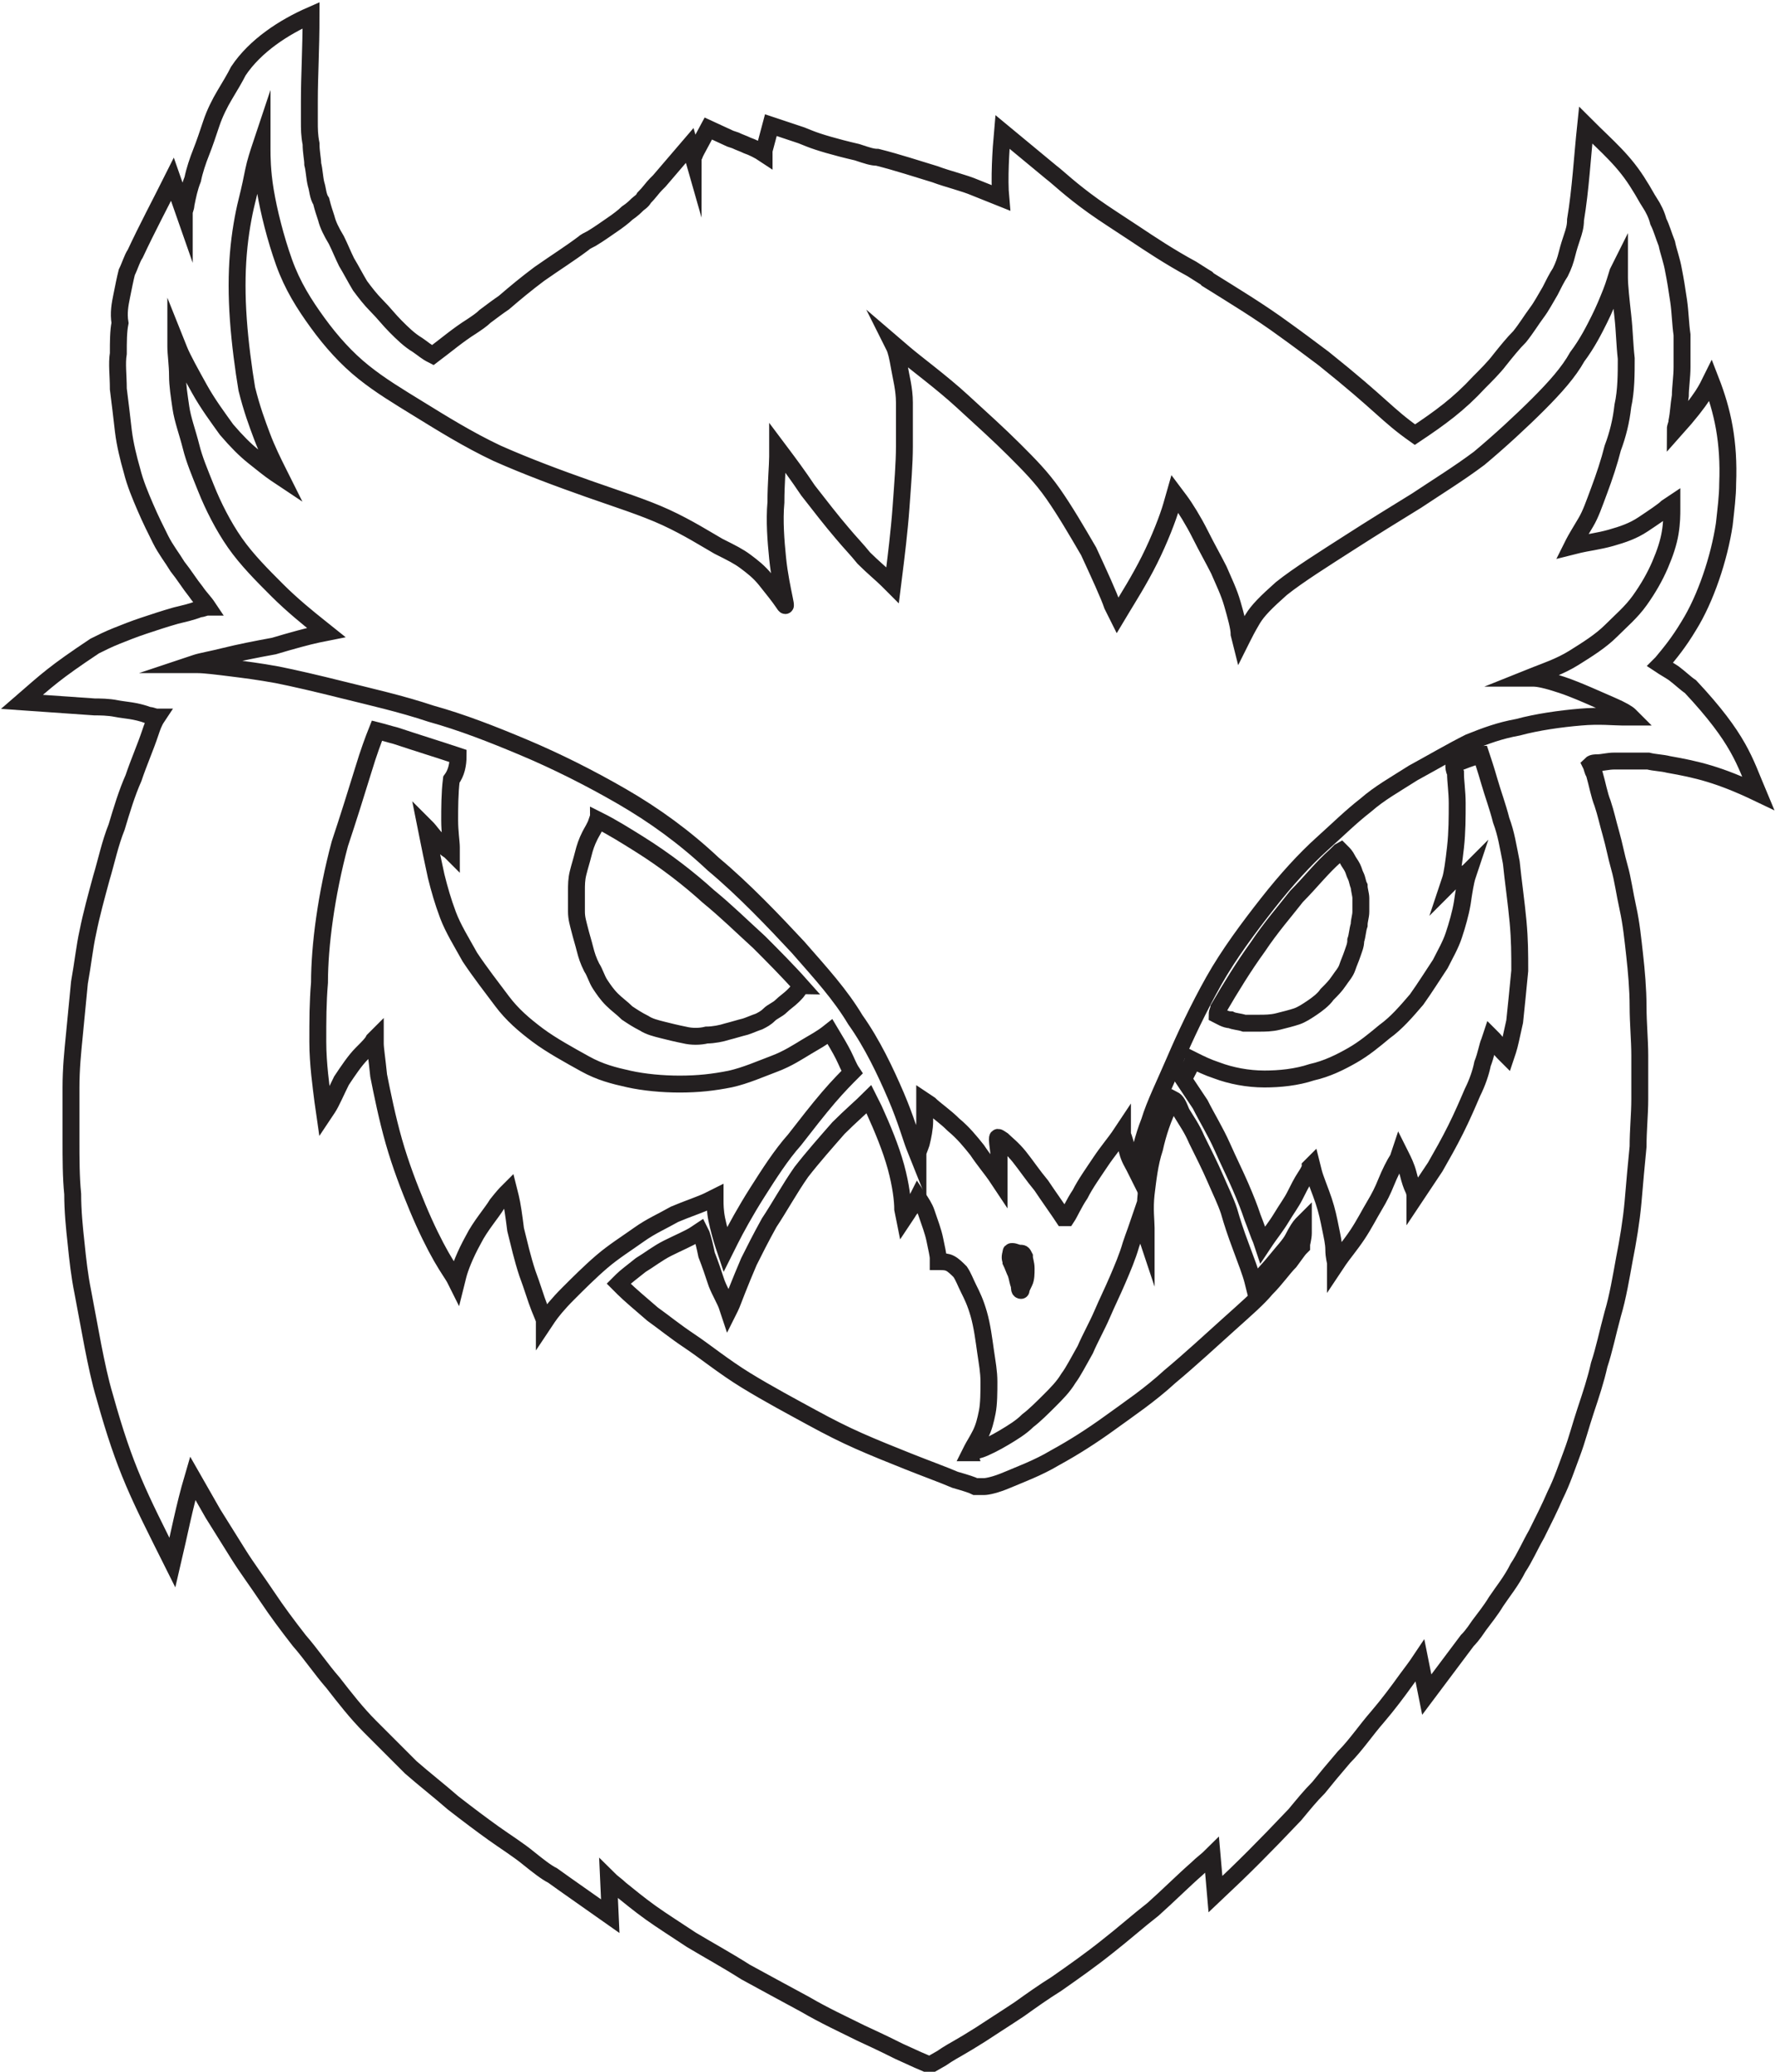 <?xml version="1.0" encoding="utf-8"?>
<!-- Generator: Adobe Illustrator 21.0.2, SVG Export Plug-In . SVG Version: 6.00 Build 0)  -->
<svg version="1.1" id="Layer_1" xmlns="http://www.w3.org/2000/svg" xmlns:xlink="http://www.w3.org/1999/xlink" x="0px" y="0px"
	 viewBox="0 0 105 122.5" style="enable-background:new 0 0 105 122.5;" xml:space="preserve">
<style type="text/css">
	.st0{fill:none;stroke:#231F20;stroke-miterlimit:10;}
	.st1{fill-rule:evenodd;clip-rule:evenodd;fill:none;stroke:#231F20;stroke-miterlimit:10;}
</style>
<g>
	<path class="st0" d="M31.9,16.2c1-0.7,1.8-1.2,2.6-1.8l0,0c0.1-0.1,0.3-0.2,0.5-0.3c0.5-0.3,0.9-0.6,1.2-0.8
		c0.3-0.2,0.7-0.5,0.9-0.7c0.3-0.2,0.5-0.4,0.6-0.5c0.1-0.1,0.3-0.2,0.4-0.4c0.3-0.3,0.5-0.6,0.7-0.8l0,0l0,0l0,0l0.2-0.2l1.8-2.1
		l0.2,0.7c0-0.1,0.1-0.1,0.1-0.2l0,0l0,0l0,0l0.1-0.2l0.7-1.3l1.3,0.6l0.3,0.1c0.2,0.1,0.5,0.2,0.7,0.3c0.3,0.1,0.7,0.3,1,0.5
		c0,0,0,0,0,0c0-0.1,0-0.1,0-0.1l0-0.1l0.4-1.5L47.4,8l0.5,0.2l0,0l0,0l0,0c0.5,0.2,1.5,0.5,2.8,0.8c0.6,0.2,0.9,0.3,1.2,0.3
		c1.2,0.3,2.4,0.7,3.4,1c0.8,0.3,1.7,0.5,2.4,0.8c0.5,0.2,1,0.4,1.5,0.6c-0.1-1.1,0-2.8,0.1-3.9l2.9,2.4l0,0c0.4,0.3,1.1,1,2.5,2
		c0.7,0.5,1.5,1,2.4,1.6c0.9,0.6,2.1,1.4,3.4,2.1c1.4,0.9,0.7,0.4,0.9,0.6c1.6,1,3.1,1.9,4.6,3c0.7,0.5,1.5,1.1,2.3,1.7
		c3.5,2.8,3.7,3.3,5.4,4.5c1.5-1,2.6-1.8,3.8-3.1c0.4-0.4,0.9-0.9,1.2-1.3c0.4-0.5,0.8-1,1.2-1.4c0.4-0.5,0.7-1,1-1.4
		c0.3-0.4,0.5-0.8,0.8-1.3c0.2-0.4,0.4-0.8,0.6-1.1c0.2-0.4,0.3-0.7,0.4-1.1c0.1-0.4,0.2-0.7,0.3-1c0.1-0.3,0.2-0.6,0.2-1
		c0.3-1.8,0.4-3.7,0.6-5.6c1.3,1.3,2.3,2.1,3.2,3.6c0.2,0.3,0.4,0.7,0.6,1c0.2,0.3,0.4,0.7,0.5,1.1c0.2,0.4,0.3,0.8,0.5,1.3
		c0.1,0.5,0.3,1,0.4,1.6c0.1,0.5,0.2,1.1,0.3,1.8c0.1,0.7,0.1,1.3,0.2,2c0,0.6,0,1.3,0,1.9c0,0.6-0.1,1.2-0.1,1.7
		c-0.1,0.6-0.1,1-0.2,1.5c0,0.2-0.1,0.3-0.1,0.5l0,0c1.7-1.9,1.9-2.5,2.1-2.9c0.7,1.8,1.1,3.6,1,6.1c0,0.7-0.1,1.5-0.2,2.4
		c-0.3,2-1.1,4.4-2.1,6c-0.6,1-1.1,1.6-1.6,2.2l-0.1,0.1l0,0c0.3,0.2,0.5,0.3,0.8,0.5c0.4,0.3,0.7,0.6,1,0.8c2.9,3.1,3.2,4.4,4,6.3
		c-2.3-1.1-3.6-1.4-5.3-1.7c-0.4-0.1-0.8-0.1-1.2-0.2C97.1,45,96.7,45,96.4,45c-0.3,0-0.6,0-0.9,0c-0.4,0-0.7,0.1-1,0.1
		c-0.1,0-0.3,0-0.4,0.1c0.1,0.2,0.1,0.4,0.2,0.5c0.2,0.7,0.3,1.3,0.5,1.8c0.2,0.6,0.3,1.1,0.5,1.8c0.2,0.7,0.3,1.3,0.5,2
		c0.2,0.7,0.3,1.5,0.5,2.4c0.2,0.9,0.3,1.9,0.4,2.8c0.1,0.9,0.2,2,0.2,3c0,1,0.1,2,0.1,2.9c0,0.9,0,1.8,0,2.6c0,0.9-0.1,1.8-0.1,2.8
		c-0.1,1-0.2,2.1-0.3,3.3c-0.1,1.1-0.3,2.3-0.5,3.3c-0.2,1.1-0.4,2.3-0.7,3.3c-0.3,1.1-0.5,2.1-0.8,3c-0.2,0.9-0.5,1.8-0.8,2.7
		c-0.3,0.9-0.5,1.7-0.8,2.5c-0.3,0.8-0.6,1.7-1,2.5c-0.3,0.7-0.7,1.5-1.1,2.3c-0.4,0.7-0.7,1.4-1.1,2c-0.4,0.8-0.9,1.4-1.3,2
		c-0.3,0.5-0.7,1-1,1.4c-0.4,0.6-0.6,0.8-0.7,0.9l-0.3,0.4l-2.1,2.8l-0.4-2c-0.2,0.3-0.5,0.7-0.8,1.1c-0.5,0.7-1.1,1.5-1.7,2.2
		c-0.7,0.8-1.3,1.7-2,2.4c-0.6,0.7-1.1,1.3-1.5,1.8c-0.5,0.5-0.9,1-1.4,1.6c-1.9,2-3,3.1-4.7,4.7l-0.2-2.3c-0.3,0.3-0.6,0.5-0.9,0.8
		c-0.8,0.7-1.7,1.6-2.6,2.4c-0.9,0.7-1.8,1.5-2.7,2.2c-1,0.8-2,1.5-3,2.2c-0.8,0.5-1.5,1-2.2,1.5c-0.9,0.6-1.7,1.1-2.3,1.5
		c-1.1,0.7-1.7,1-2,1.2l0,0l0,0l-0.3,0.2l-0.7,0.4l-0.7-0.3l-1.1-0.5c-0.4-0.2-1-0.5-2.3-1.1c-1-0.5-2.1-1-3.3-1.7
		c-1.3-0.7-2.4-1.3-3.5-1.9c-1.1-0.7-2.2-1.3-3.2-1.9c-0.9-0.6-1.7-1.1-2.4-1.6c-0.7-0.5-1.3-1-1.8-1.4c-0.2-0.2-0.5-0.4-0.7-0.6
		l0.1,2.2l-2.7-1.9l-0.7-0.5c-0.4-0.2-0.9-0.6-1.4-1c-0.6-0.5-1.4-1-2.1-1.5c-0.7-0.5-1.5-1.1-2.4-1.8c-0.8-0.7-1.7-1.4-2.5-2.1
		c-0.8-0.8-1.6-1.6-2.4-2.4c-0.8-0.8-1.5-1.7-2.2-2.6c-0.7-0.8-1.3-1.7-2-2.5c-0.7-0.9-1.3-1.7-1.9-2.6c-0.6-0.9-1.2-1.7-1.7-2.5
		c-0.5-0.8-1-1.6-1.5-2.4c-0.4-0.7-0.8-1.4-1.2-2.1c-0.5,1.7-0.8,3.3-1.2,5c-2-4-2.8-5.5-4-9.8c-0.3-1-0.5-2-0.7-3
		c-0.2-1.1-0.4-2.1-0.6-3.2c-0.2-1-0.3-1.9-0.4-2.9c-0.1-0.9-0.2-1.9-0.2-2.9c-0.1-1-0.1-2.1-0.1-3.2c0-1,0-2,0-3.1
		c0-1.1,0.1-2.1,0.2-3.1c0.1-1,0.2-2.1,0.3-3.1c0.2-1.1,0.3-2.1,0.5-3c0.2-1,0.5-2.1,0.8-3.2c0.3-1,0.5-2,0.9-3c0.3-1,0.6-2,1-2.9
		c0.3-0.9,0.7-1.8,1-2.7c0.1-0.3,0.2-0.6,0.4-0.9c-0.2,0-0.3-0.1-0.5-0.1C8,42,7.4,42,6.9,41.9c-0.5-0.1-1-0.1-1.3-0.1l-4.3-0.3
		c1.5-1.3,1.9-1.7,4.3-3.3c0.4-0.2,0.8-0.4,1.3-0.6c0.5-0.2,1-0.4,1.6-0.6c0.6-0.2,1.2-0.4,1.9-0.6c0.4-0.1,0.9-0.2,1.4-0.4
		c0.2,0,0.3-0.1,0.5-0.1c-0.2-0.3-0.5-0.6-0.7-0.9c-0.4-0.5-0.7-1-1.1-1.5c-0.3-0.5-0.7-1-1-1.6c-0.3-0.6-0.6-1.2-0.9-1.9
		c-0.3-0.7-0.6-1.4-0.8-2.2c-0.2-0.7-0.4-1.5-0.5-2.3c-0.1-0.9-0.2-1.7-0.3-2.5c0-0.8-0.1-1.5,0-2.1c0-0.7,0-1.3,0.1-1.8
		C7,18.5,7.1,18,7.2,17.5c0.1-0.5,0.2-1,0.3-1.4C7.7,15.7,7.8,15.3,8,15c0.7-1.5,1.5-3,2.2-4.4l0.7,2c0-0.2,0.1-0.3,0.1-0.5
		c0.1-0.5,0.2-1,0.4-1.5c0.1-0.5,0.3-1.1,0.5-1.6c0.2-0.5,0.4-1.1,0.6-1.7c0.2-0.6,0.5-1.2,0.8-1.7c0.3-0.5,0.6-1,0.8-1.4
		c1-1.5,2.7-2.6,4.3-3.3c0,2.1-0.1,3.5-0.1,5.1c0,0.4,0,0.8,0,1.2c0,0.4,0,0.8,0.1,1.3c0,0.5,0.1,0.9,0.1,1.2
		c0.1,0.4,0.1,0.8,0.2,1.2c0.1,0.3,0.1,0.7,0.3,1c0.1,0.4,0.2,0.7,0.3,1c0.1,0.4,0.3,0.8,0.6,1.3c0.2,0.4,0.4,0.9,0.6,1.3
		c0.3,0.5,0.5,0.9,0.8,1.4c0.3,0.4,0.6,0.8,1,1.2c0.4,0.4,0.7,0.8,1.1,1.2c0.4,0.4,0.8,0.8,1.3,1.1c0.3,0.2,0.5,0.4,0.9,0.6
		c0.8-0.6,1.5-1.2,2.3-1.7c0.3-0.2,0.6-0.4,0.8-0.6c0.4-0.3,0.8-0.6,1.1-0.8C30.5,17.3,31.1,16.8,31.9,16.2L31.9,16.2z"/>
	<path class="st1" d="M36.8,47.1C34.9,46,32.9,45,31,44.2c-1.9-0.8-3.7-1.5-5.5-2c-1.8-0.6-3.6-1-5.2-1.4c-1.6-0.4-2.9-0.7-3.9-0.9
		c-1.1-0.2-1.9-0.3-2.7-0.4c-0.8-0.1-1.6-0.2-2-0.2c-0.4,0-0.4,0-0.4,0s0,0,0.3-0.1c0.3-0.1,0.9-0.2,1.7-0.4
		c0.8-0.2,1.8-0.4,2.9-0.6c1-0.3,2.1-0.6,2.6-0.7c0.5-0.1,0.5-0.1,0.5-0.1s0,0-0.5-0.4c-0.5-0.4-1.5-1.2-2.4-2.1
		c-0.9-0.9-1.8-1.8-2.5-2.8c-0.7-1-1.3-2.2-1.7-3.2c-0.4-1-0.7-1.7-0.9-2.5c-0.2-0.8-0.5-1.6-0.6-2.3c-0.1-0.7-0.2-1.3-0.2-1.9
		c0-0.6-0.1-1.3-0.1-1.7c0-0.3,0-0.3,0-0.3s0,0,0.2,0.5c0.2,0.5,0.7,1.4,1.2,2.3c0.5,0.9,1.1,1.7,1.6,2.4c0.6,0.7,1.1,1.2,1.6,1.6
		c0.5,0.4,1,0.8,1.3,1c0.3,0.2,0.3,0.2,0.3,0.2s0,0-0.2-0.4c-0.2-0.4-0.6-1.2-0.9-2c-0.3-0.8-0.6-1.6-0.9-2.8
		c-0.2-1.2-0.4-2.7-0.5-4.1c-0.1-1.4-0.1-2.7,0-3.9c0.1-1.2,0.3-2.3,0.5-3.1c0.2-0.8,0.3-1.3,0.4-1.8c0.1-0.5,0.3-1.1,0.4-1.4
		c0.1-0.3,0.1-0.3,0.1-0.3s0,0,0,0.4c0,0.4,0,1.3,0.2,2.5c0.2,1.2,0.6,2.8,1.1,4.2c0.5,1.4,1.2,2.5,2,3.6c0.8,1.1,1.7,2.1,2.7,2.9
		c1,0.8,2,1.4,3.3,2.2c1.3,0.8,2.9,1.8,4.6,2.6c1.8,0.8,3.7,1.5,5.4,2.1c1.7,0.6,3.3,1.1,4.6,1.7c1.3,0.6,2.4,1.3,3.1,1.7
		c0.8,0.4,1.2,0.6,1.6,0.9c0.4,0.3,0.8,0.6,1.2,1.1c0.4,0.5,0.8,1,1,1.3c0.2,0.3,0.2,0.3,0.1-0.2c-0.1-0.5-0.3-1.4-0.4-2.4
		c-0.1-1-0.2-2.2-0.1-3.3c0-1.1,0.1-2.2,0.1-2.7c0-0.5,0-0.5,0-0.5s0,0,0.3,0.4c0.3,0.4,0.9,1.2,1.5,2.1c0.7,0.9,1.4,1.8,2,2.5
		c0.5,0.6,0.9,1,1.3,1.5c0.5,0.5,1.1,1,1.4,1.3c0.3,0.3,0.3,0.3,0.3,0.3s0,0,0.1-0.8c0.1-0.8,0.3-2.4,0.4-3.8
		c0.1-1.4,0.2-2.6,0.2-3.6c0-1,0-1.8,0-2.6c0-0.8-0.2-1.5-0.3-2.1c-0.1-0.6-0.2-1-0.3-1.2c-0.1-0.2-0.1-0.2-0.1-0.2s0,0,0.7,0.6
		c0.7,0.6,2.2,1.7,3.4,2.8c1.2,1.1,2.2,2,3.1,2.9c0.9,0.9,1.6,1.6,2.3,2.6c0.7,1,1.4,2.2,2.1,3.4c0.6,1.3,1.2,2.6,1.4,3.2
		c0.3,0.6,0.3,0.6,0.3,0.6c0,0,0,0,0.3-0.5c0.3-0.5,1-1.6,1.6-2.8c0.6-1.2,1.1-2.5,1.3-3.2c0.2-0.7,0.2-0.7,0.2-0.7s0,0,0.3,0.4
		c0.3,0.4,0.8,1.2,1.2,2c0.4,0.8,0.8,1.5,1.1,2.1c0.3,0.7,0.6,1.3,0.8,2c0.2,0.7,0.4,1.4,0.4,1.8c0.1,0.4,0.1,0.4,0.1,0.4
		s0,0,0.1-0.2c0.1-0.2,0.3-0.6,0.6-1.1c0.3-0.5,0.8-1,1.7-1.8c1-0.8,2.6-1.8,4-2.7c1.4-0.9,2.7-1.7,4-2.5c1.2-0.8,2.5-1.6,3.7-2.5
		c1.2-1,2.5-2.2,3.5-3.2c1-1,1.8-1.9,2.3-2.8c0.6-0.8,1-1.6,1.3-2.2c0.3-0.6,0.5-1.1,0.7-1.6c0.2-0.5,0.3-0.9,0.4-1.2
		c0.1-0.2,0.1-0.2,0.1-0.2s0,0,0,0.5c0,0.5,0.1,1.4,0.2,2.3c0.1,0.9,0.1,1.6,0.2,2.5c0,0.9,0,1.9-0.2,2.8c-0.1,0.9-0.3,1.7-0.6,2.5
		c-0.2,0.8-0.5,1.7-0.8,2.5c-0.3,0.8-0.5,1.4-0.8,1.9c-0.3,0.5-0.6,1-0.7,1.2c-0.1,0.2-0.1,0.2-0.1,0.2s0,0,0.4-0.1
		c0.4-0.1,1.2-0.2,1.9-0.4c0.7-0.2,1.3-0.4,1.9-0.8c0.6-0.4,1.2-0.8,1.4-1c0.3-0.2,0.3-0.2,0.3-0.2s0,0,0,0.3c0,0.3,0,0.8-0.1,1.4
		c-0.1,0.6-0.3,1.2-0.6,1.9c-0.3,0.7-0.7,1.4-1.2,2.1c-0.5,0.7-1.1,1.2-1.7,1.8c-0.6,0.6-1.4,1.1-2.2,1.6c-0.8,0.5-1.7,0.8-2.2,1
		c-0.5,0.2-0.5,0.2-0.5,0.2s0,0,0.3,0c0.3,0,0.8,0.1,1.7,0.4c0.9,0.3,2.2,0.9,2.9,1.2c0.7,0.3,1,0.5,1.1,0.6
		c0.1,0.1,0.1,0.1,0.1,0.1s0,0-0.5,0c-0.5,0-1.4-0.1-2.5,0c-1.2,0.1-2.6,0.3-3.7,0.6c-1.1,0.2-1.9,0.5-2.9,0.9
		c-1,0.5-2.2,1.2-3.3,1.8c-1.1,0.7-2,1.2-2.8,1.9c-0.9,0.7-1.6,1.4-2.6,2.3c-1,0.9-2.1,2.1-3.2,3.5c-1.1,1.4-2.3,3-3.2,4.6
		c-0.9,1.6-1.7,3.3-2.3,4.7c-0.6,1.4-1.2,2.6-1.5,3.6c-0.4,1-0.6,2-0.7,2.4c-0.1,0.5-0.1,0.5-0.1,0.5c0,0,0,0-0.1-0.2
		c-0.1-0.2-0.3-0.5-0.4-0.9c-0.1-0.4-0.2-0.8-0.3-1c0-0.2,0-0.2,0-0.2s0,0-0.2,0.3c-0.2,0.3-0.7,0.9-1.1,1.5
		c-0.4,0.6-0.9,1.3-1.2,1.9c-0.4,0.6-0.6,1.1-0.8,1.4C62.9,72,62.9,72,62.9,72s0,0-0.2-0.3c-0.2-0.3-0.7-1-1.1-1.6
		c-0.5-0.6-0.9-1.2-1.3-1.7c-0.4-0.5-0.8-0.8-1-1C59,67.2,59,67.2,59,67.4c0,0.2,0.1,0.7,0.1,1.1c0,0.4,0,0.9,0,1.1
		c0,0.2,0,0.2,0,0.2s0,0-0.2-0.3c-0.2-0.3-0.7-0.9-1.1-1.5c-0.4-0.5-0.8-1-1.4-1.5c-0.5-0.5-1.1-0.9-1.4-1.2
		c-0.3-0.2-0.3-0.2-0.3-0.2s0,0,0,0.2c0,0.2,0,0.6,0,1c0,0.4-0.1,0.9-0.2,1.3c-0.1,0.3-0.2,0.5-0.2,0.6c0,0.1,0,0.1,0,0.1
		s0,0-0.2-0.5c-0.2-0.5-0.5-1.6-1.1-3c-0.6-1.4-1.4-3.1-2.4-4.5c-0.9-1.5-2-2.7-3.4-4.3c-1.4-1.5-3.2-3.4-5-4.9
		C40.5,49.5,38.7,48.2,36.8,47.1L36.8,47.1z"/>
	<path class="st1" d="M41.9,53c-1.1-1-2.5-2.1-4.1-3.1c-0.8-0.5-1.6-1-2.4-1.4c0,0,0,0.1-0.1,0.1c-0.1,0.3-0.3,0.6-0.4,0.8
		c-0.2,0.4-0.3,0.7-0.4,1.1c-0.1,0.4-0.2,0.7-0.3,1.1c-0.1,0.4-0.1,0.7-0.1,1.1c0,0.4,0,0.8,0,1.2c0,0.4,0.1,0.7,0.2,1.1
		c0.1,0.4,0.2,0.7,0.3,1.1c0.1,0.4,0.2,0.7,0.4,1.1c0.2,0.3,0.3,0.7,0.5,1c0.2,0.3,0.4,0.6,0.7,0.9c0.3,0.3,0.6,0.5,0.9,0.8
		c0.3,0.2,0.6,0.4,1,0.6c0.3,0.2,0.7,0.3,1.1,0.4c0.4,0.1,0.8,0.2,1.3,0.3c0.4,0.1,0.9,0.1,1.3,0c0.4,0,0.9-0.1,1.2-0.2
		c0.4-0.1,0.7-0.2,1.1-0.3c0.3-0.1,0.5-0.2,0.8-0.3c0.2-0.1,0.4-0.2,0.6-0.4c0.2-0.2,0.5-0.3,0.7-0.5c0.2-0.2,0.5-0.4,0.7-0.6l0,0
		c0.2-0.2,0.3-0.3,0.4-0.5c0,0,0-0.1,0.1-0.1c-0.8-0.9-1.7-1.8-2.5-2.6C43.8,54.7,43,53.9,41.9,53L41.9,53z"/>
	<path class="st1" d="M79.3,50.3c-0.1,0.1-0.2,0.2-0.3,0.3c-0.8,0.7-1.5,1.6-2.3,2.4c-0.7,0.9-1.5,1.8-2.3,3
		c-0.8,1.1-1.6,2.4-2.3,3.6C72.1,59.7,72,59.8,72,60c0.2,0.1,0.5,0.3,0.8,0.3c0.2,0.1,0.5,0.1,0.8,0.2c0.3,0,0.6,0,0.9,0
		c0.3,0,0.7,0,1.1-0.1c0.4-0.1,0.8-0.2,1.1-0.3c0.3-0.1,0.6-0.3,0.9-0.5c0.3-0.2,0.7-0.5,0.9-0.8c0.3-0.3,0.5-0.5,0.7-0.8
		c0.2-0.3,0.4-0.5,0.5-0.8c0.1-0.3,0.2-0.5,0.3-0.8c0.1-0.3,0.2-0.5,0.2-0.8c0.1-0.3,0.1-0.6,0.2-0.9c0-0.3,0.1-0.5,0.1-0.8
		c0-0.3,0-0.5,0-0.8c0-0.2-0.1-0.5-0.1-0.7c-0.1-0.2-0.1-0.4-0.2-0.6c-0.1-0.2-0.1-0.3-0.2-0.5c-0.1-0.2-0.2-0.3-0.3-0.5
		c-0.1-0.2-0.2-0.3-0.3-0.4C79.4,50.4,79.3,50.3,79.3,50.3L79.3,50.3z"/>
	<path class="st1" d="M27.1,44.7c-1.2-0.4-2.5-0.8-3.7-1.2c-0.4-0.1-0.7-0.2-1.1-0.3c-0.2,0.5-0.5,1.3-0.8,2.3
		c-0.4,1.3-0.9,2.9-1.4,4.4c-0.4,1.5-0.7,3-0.9,4.4c-0.2,1.4-0.3,2.7-0.3,3.8c-0.1,1.2-0.1,2.2-0.1,3.5c0,1.3,0.2,2.7,0.3,3.5
		c0.1,0.7,0.1,0.7,0.1,0.7s0,0,0.2-0.3c0.2-0.3,0.5-1,0.8-1.6c0.4-0.6,0.8-1.2,1.2-1.6c0.4-0.4,0.6-0.6,0.7-0.8
		c0.1-0.1,0.1-0.1,0.1-0.1s0,0,0,0.3c0,0.3,0.1,0.9,0.2,1.9c0.2,1,0.5,2.5,0.9,3.9c0.4,1.4,0.9,2.7,1.4,3.9c0.5,1.2,1,2.2,1.4,2.9
		c0.4,0.7,0.7,1.1,0.8,1.3c0.1,0.2,0.1,0.2,0.1,0.2s0,0,0.1-0.4c0.1-0.4,0.4-1.2,0.9-2.1c0.4-0.8,1.1-1.6,1.4-2.1
		c0.4-0.5,0.5-0.6,0.6-0.7c0.1-0.1,0.1-0.1,0.1-0.1s0,0,0.1,0.4c0.1,0.4,0.2,1.1,0.3,1.9c0.2,0.8,0.4,1.7,0.7,2.6
		c0.3,0.8,0.5,1.5,0.7,2c0.2,0.5,0.3,0.7,0.3,0.8c0,0.1,0,0.1,0,0.1s0,0,0.2-0.3c0.2-0.3,0.6-0.8,1.2-1.4c0.6-0.6,1.3-1.3,2-1.9
		c0.7-0.6,1.5-1.1,2.2-1.6c0.7-0.5,1.4-0.8,2.1-1.2c0.7-0.3,1.6-0.6,2-0.8c0.4-0.2,0.4-0.2,0.4-0.2s0,0,0,0.2c0,0.2,0,0.6,0.1,1.1
		c0.1,0.5,0.3,1.2,0.4,1.5c0.1,0.3,0.1,0.3,0.1,0.3s0,0,0.3-0.6c0.3-0.6,0.9-1.7,1.6-2.8c0.7-1.1,1.4-2.2,2.2-3.1
		c0.7-0.9,1.4-1.8,2-2.5c0.6-0.7,1.1-1.2,1.4-1.5c-0.2-0.3-0.3-0.6-0.5-1c-0.2-0.4-0.5-0.9-0.8-1.4c-0.5,0.4-0.9,0.6-1.4,0.9
		c-0.5,0.3-1.1,0.7-1.9,1c-0.8,0.3-1.7,0.7-2.6,0.9c-1,0.2-1.9,0.3-3,0.3c-1,0-2.1-0.1-3-0.3c-0.9-0.2-1.7-0.4-2.6-0.9
		c-0.9-0.5-2-1.1-2.8-1.7c-0.8-0.6-1.5-1.2-2.1-2c-0.6-0.8-1.3-1.7-1.9-2.6c-0.5-0.9-1-1.7-1.3-2.5c-0.3-0.8-0.5-1.5-0.7-2.3
		c-0.2-0.9-0.4-1.9-0.5-2.4c-0.1-0.5-0.1-0.5-0.1-0.5s0,0,0.1,0.1c0.1,0.1,0.3,0.4,0.6,0.7c0.2,0.2,0.5,0.5,0.7,0.6
		c0.1,0.1,0.1,0.1,0.1,0.1s0,0,0-0.3c0-0.3-0.1-0.9-0.1-1.6c0-0.7,0-1.6,0.1-2.4C27,45.7,27.1,45.2,27.1,44.7L27.1,44.7z"/>
	<path class="st1" d="M87.6,44.6c-0.1,0-0.1,0-0.2,0.1C87,44.8,86.5,45,86,45.2c0,0.2,0,0.3,0.1,0.5c0,0.5,0.1,1.1,0.1,1.8
		c0,0.8,0,1.7-0.1,2.6C86,51,85.9,51.7,85.8,52c-0.1,0.3-0.1,0.3-0.1,0.3s0,0,0.1-0.1c0.1-0.1,0.3-0.2,0.5-0.3
		c0.2-0.1,0.4-0.3,0.5-0.3c0.1-0.1,0.1-0.1,0.1-0.1s0,0-0.1,0.3c-0.1,0.3-0.2,0.9-0.3,1.6c-0.1,0.6-0.3,1.3-0.5,1.9
		c-0.2,0.6-0.5,1.1-0.8,1.7c-0.4,0.6-0.9,1.4-1.4,2.1c-0.6,0.7-1.2,1.4-1.9,1.9c-0.6,0.5-1.2,1-1.9,1.4c-0.7,0.4-1.5,0.8-2.4,1
		c-0.9,0.3-1.9,0.4-2.8,0.4c-1,0-2-0.2-2.8-0.5c-0.6-0.2-1-0.4-1.4-0.6c0,0.1-0.1,0.1-0.1,0.2c-0.2,0.3-0.3,0.6-0.5,0.9
		c0.2,0.3,0.6,0.9,1,1.5c0.4,0.8,0.9,1.6,1.3,2.5c0.4,0.9,0.8,1.7,1.1,2.4c0.3,0.7,0.5,1.2,0.7,1.8c0.2,0.5,0.4,1.1,0.5,1.3
		c0.1,0.3,0.1,0.3,0.1,0.3c0,0,0,0,0.2-0.3c0.2-0.3,0.6-0.8,0.9-1.3c0.3-0.5,0.6-0.9,0.8-1.3c0.2-0.4,0.4-0.8,0.6-1.1
		c0.2-0.3,0.3-0.5,0.3-0.6c0.1-0.1,0.1-0.1,0.1-0.1s0,0,0.1,0.4c0.1,0.4,0.4,1.1,0.6,1.7c0.2,0.6,0.3,1.1,0.4,1.6
		c0.1,0.5,0.2,0.9,0.2,1.3c0,0.4,0.1,0.7,0.1,0.8c0,0.1,0,0.1,0,0.1s0,0,0.2-0.3c0.2-0.3,0.7-0.9,1.1-1.5c0.4-0.6,0.7-1.2,1-1.7
		c0.3-0.5,0.5-0.9,0.7-1.4c0.2-0.5,0.5-1.1,0.7-1.4c0.1-0.3,0.1-0.3,0.1-0.3s0,0,0.1,0.2c0.1,0.2,0.3,0.6,0.4,1
		c0.1,0.4,0.2,0.7,0.3,0.9c0.1,0.2,0.1,0.4,0.1,0.4c0,0.1,0,0.1,0,0.1s0,0,0.2-0.3c0.2-0.3,0.6-0.9,1-1.5c0.4-0.7,0.8-1.4,1.2-2.2
		c0.4-0.8,0.7-1.5,1-2.2c0.3-0.6,0.5-1.2,0.6-1.7c0.2-0.5,0.3-1.1,0.4-1.3c0.1-0.3,0.1-0.3,0.1-0.3c0,0,0,0,0.1,0.1
		c0.1,0.1,0.2,0.2,0.3,0.4c0.1,0.2,0.3,0.4,0.4,0.5c0.1,0.1,0.1,0.1,0.1,0.1s0,0,0.1-0.3c0.1-0.3,0.2-0.8,0.4-1.7
		c0.1-0.9,0.2-2,0.3-3c0-1,0-1.8-0.1-2.9c-0.1-1.1-0.3-2.5-0.4-3.5c-0.2-1-0.3-1.7-0.6-2.5c-0.2-0.8-0.5-1.6-0.7-2.3
		C87.9,45.5,87.7,44.9,87.6,44.6L87.6,44.6z"/>
	<path class="st1" d="M69.4,65c-0.1,0.1-0.1,0.2-0.2,0.3c-0.4,0.8-0.7,1.7-0.9,2.6c-0.3,0.9-0.4,1.9-0.5,2.7c-0.1,0.9,0,1.6,0,2
		c0,0.4,0,0.4,0,0.4s0,0-0.1-0.3c-0.1-0.1-0.2-0.3-0.3-0.5c-0.1,0.3-0.3,0.8-0.5,1.4c-0.2,0.7-0.5,1.4-0.8,2.1
		c-0.3,0.7-0.6,1.3-0.9,2c-0.3,0.7-0.7,1.4-1,2.1c-0.4,0.7-0.7,1.3-1,1.7c-0.3,0.5-0.7,0.9-1.1,1.3c-0.4,0.4-0.9,0.9-1.3,1.2
		c-0.4,0.4-0.9,0.7-1.4,1c-0.5,0.3-1.1,0.6-1.4,0.7c-0.3,0.1-0.5,0.1-0.5,0.2c-0.1,0-0.1,0-0.1,0s0,0,0.1-0.2
		c0.1-0.2,0.3-0.5,0.5-0.9c0.2-0.4,0.3-0.8,0.4-1.3c0.1-0.5,0.1-1.2,0.1-1.8c0-0.6-0.1-1.1-0.2-1.8c-0.1-0.7-0.2-1.5-0.4-2.2
		c-0.2-0.7-0.4-1.1-0.6-1.5c-0.2-0.4-0.3-0.7-0.5-1c-0.2-0.2-0.4-0.4-0.6-0.5c-0.2-0.1-0.4-0.1-0.6-0.1c-0.1,0-0.1,0-0.1,0
		s0,0,0-0.2c0-0.2-0.1-0.6-0.2-1.1c-0.1-0.5-0.3-1-0.5-1.6c-0.1-0.3-0.3-0.6-0.5-0.9l0,0c-0.2,0.4-0.5,0.7-0.6,0.9
		C53.5,72,53.5,72,53.5,72s0,0-0.1-0.5C53.4,71,53.3,70.1,53,69c-0.3-1.1-0.8-2.3-1.3-3.4c-0.1-0.2-0.2-0.4-0.3-0.6
		c-0.4,0.4-1.1,1-1.8,1.7c-0.7,0.8-1.5,1.7-2.2,2.6c-0.7,1-1.3,2.1-1.9,3c-0.5,0.9-0.9,1.7-1.2,2.3c-0.3,0.7-0.5,1.2-0.7,1.7
		c-0.2,0.5-0.3,0.8-0.4,1c-0.1,0.2-0.1,0.2-0.1,0.2s0,0-0.1-0.3c-0.1-0.3-0.4-0.8-0.6-1.3c-0.2-0.6-0.4-1.2-0.6-1.7
		c-0.1-0.5-0.2-0.9-0.3-1.2c-0.1-0.2-0.1-0.2-0.1-0.2s0,0-0.3,0.2c-0.3,0.2-1,0.5-1.6,0.8c-0.6,0.3-1.1,0.7-1.6,1
		c-0.5,0.4-0.9,0.7-1.1,0.9c-0.2,0.2-0.2,0.2-0.2,0.2s0,0,0.3,0.3c0.3,0.3,1,0.9,1.7,1.5c0.7,0.5,1.3,1,2.2,1.6
		c0.9,0.6,2,1.5,3.3,2.3c1.3,0.8,2.8,1.6,3.9,2.2c1.1,0.6,1.9,1,2.8,1.4c0.9,0.4,1.9,0.8,2.9,1.2c1,0.4,2.1,0.8,2.8,1.1
		c0.7,0.2,1,0.3,1.2,0.4c0.2,0,0.2,0,0.5,0c0.2,0,0.7-0.1,1.4-0.4c0.7-0.3,1.8-0.7,2.8-1.3c1.1-0.6,2.2-1.3,3.3-2.1
		c1.1-0.8,2.3-1.6,3.5-2.7c1.2-1,2.5-2.2,3.5-3.1c1-0.9,1.7-1.5,2.2-2.1c0.6-0.6,1-1.2,1.4-1.6c0.3-0.4,0.5-0.7,0.6-0.8
		s0.1-0.1,0.1-0.1s0,0,0-0.1c0-0.1,0.1-0.4,0.1-0.7c0-0.2,0-0.4,0-0.5c0-0.1,0-0.1,0-0.1l0,0c0,0,0,0-0.1,0.1
		c-0.1,0.1-0.3,0.4-0.5,0.8c-0.2,0.4-0.6,0.8-1,1.3c-0.4,0.5-0.9,1-1.1,1.3c-0.2,0.3-0.2,0.3-0.2,0.3l0,0c0,0,0,0-0.1-0.4
		c-0.1-0.4-0.4-1.2-0.7-2c-0.3-0.8-0.5-1.4-0.7-2.1c-0.2-0.6-0.5-1.2-0.8-1.9c-0.3-0.7-0.8-1.7-1.1-2.3c-0.3-0.7-0.6-1.1-0.9-1.6
		C69.7,65.3,69.6,65.1,69.4,65L69.4,65z"/>
	<path class="st1" d="M59.8,74.6c0.1,0.2,0.2,0.5,0.3,0.7c0.1,0.3,0.1,0.5,0.2,0.7c0,0.2,0,0.3,0.1,0.3c0,0.1,0,0.1,0,0
		c0-0.1,0.1-0.3,0.2-0.5c0.1-0.2,0.1-0.5,0.1-0.8c0-0.3-0.1-0.5-0.1-0.7c-0.1-0.2-0.1-0.2-0.3-0.2c-0.1,0-0.3-0.1-0.4-0.1
		c-0.1,0-0.1,0-0.1,0.1C59.7,74.4,59.8,74.5,59.8,74.6L59.8,74.6z"/>
</g>
</svg>
